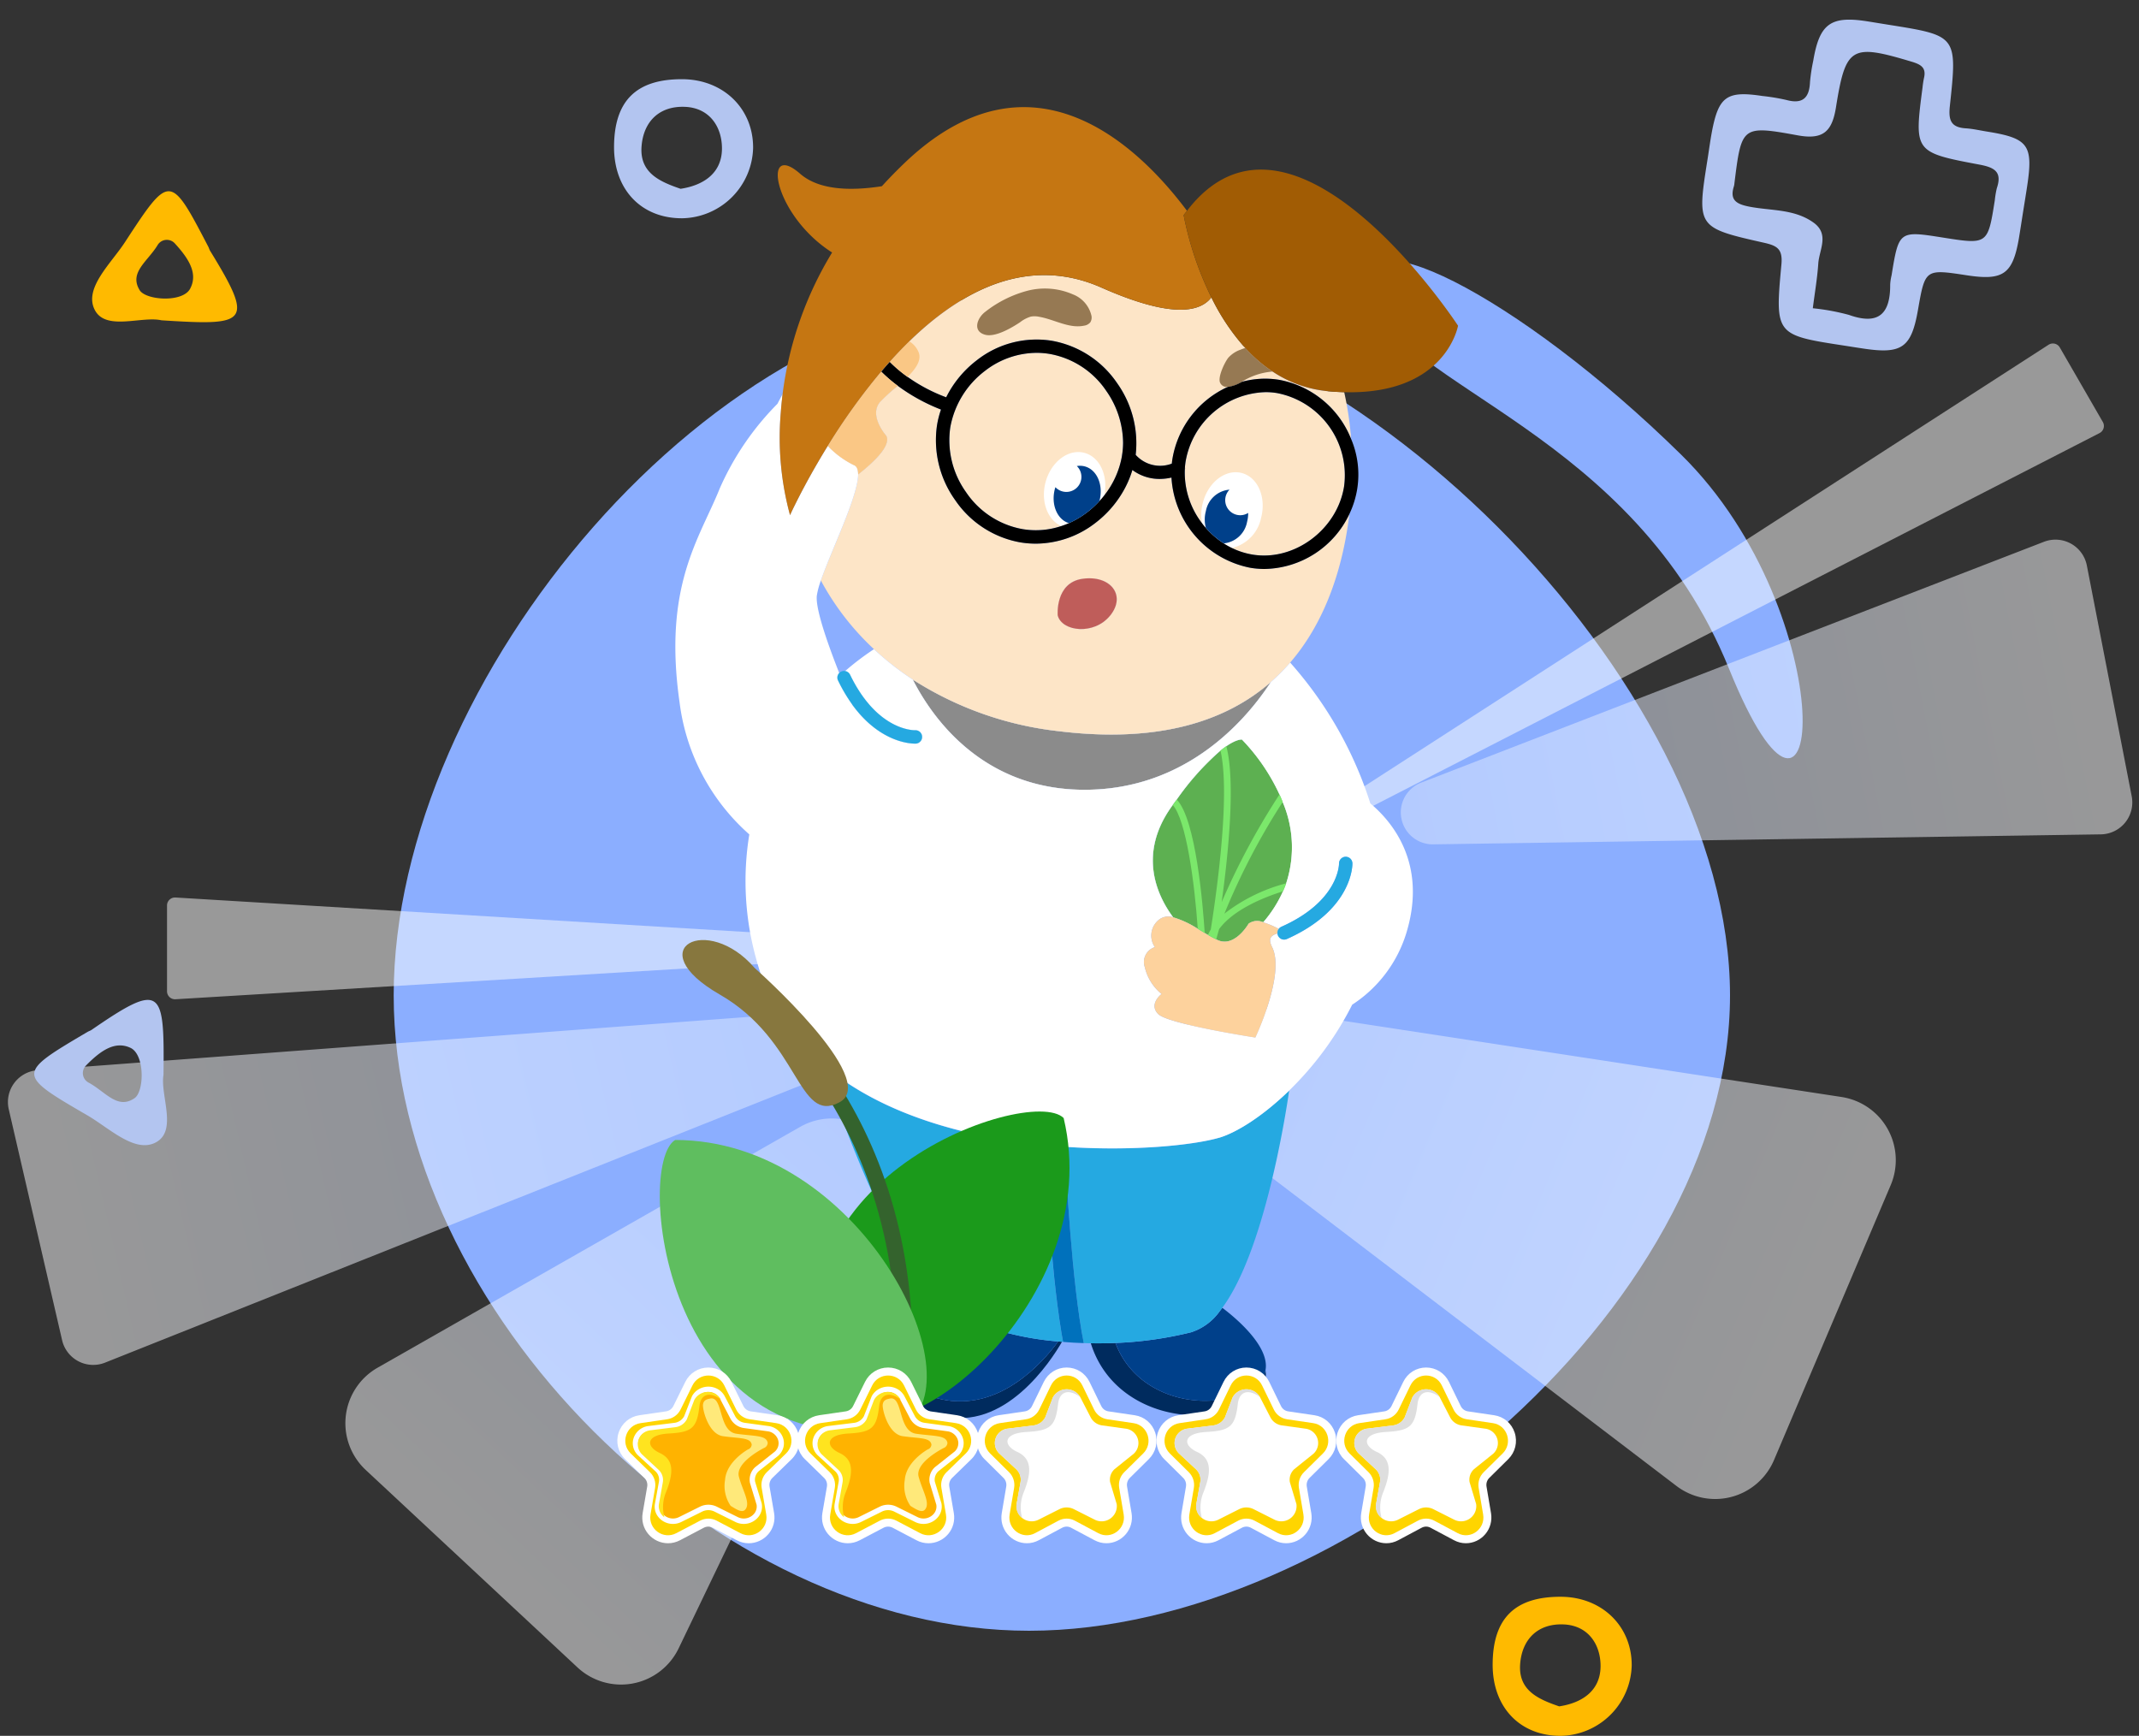 <svg id="reward" xmlns="http://www.w3.org/2000/svg" xmlns:xlink="http://www.w3.org/1999/xlink" width="267.801" height="217.327" viewBox="0 0 267.801 217.327">
  <rect x="0" y="0" width="267.801" height="217.327" fill="#333333" stroke="none"/>
  <defs>
    <linearGradient id="linear-gradient" x1="0.5" x2="0.5" y2="1" gradientUnits="objectBoundingBox">
      <stop offset="0" stop-color="#dee8ff"/>
      <stop offset="1" stop-color="#fff"/>
    </linearGradient>
  </defs>
  <g id="bg" transform="translate(-634.634 -345.479)">
    <g id="icons_bg" transform="translate(683.923 372.646)">
      <path id="Path_4322" data-name="Path 4322" d="M69.553-20c39.406,0,87.754,48.348,87.754,87.754s-48.348,79.553-87.754,79.553S-10,107.16-10,67.754,30.146-20,69.553-20Z" transform="translate(10 29.697)" fill="#8baeff"/>
      <path id="Path_4323" data-name="Path 4323" d="M404.132-7650.633c3.529,11.292,32.816,16.937,44.813,46.577s14.467-6.7-6-26.817S400.6-7661.924,404.132-7650.633Z" transform="translate(-281.756 7660.628)" fill="#8baeff"/>
      <path id="Path_4324" data-name="Path 4324" d="M472.534-7556.358c-4.747,2.388-6.1,7.241.743,10.266S477.281-7558.746,472.534-7556.358Z" transform="translate(-360.328 7556.607)" fill="#8baeff"/>
    </g>
    <path id="Polygon_23" data-name="Polygon 23" d="M21.363,24.492a8,8,0,0,1,15.275,0L54.763,82.618A8,8,0,0,1,47.125,93H10.875A8,8,0,0,1,3.237,82.618Z" transform="translate(735.893 454.081) rotate(43)" opacity="0.5" fill="url(#linear-gradient)"/>
    <path id="Polygon_26" data-name="Polygon 26" d="M21.248,30.392c2.048-8.03,13.455-8.03,15.5,0l18.7,73.328A8,8,0,0,1,47.7,113.7H10.3a8,8,0,0,1-7.752-9.977Z" transform="translate(748.05 493.335) rotate(-67)" opacity="0.5" fill="url(#linear-gradient)"/>
    <path id="Polygon_24" data-name="Polygon 24" d="M15.546,25.782a4,4,0,0,1,7.908,0l14.84,96.766a4,4,0,0,1-3.954,4.606H4.66a4,4,0,0,1-3.954-4.606Z" transform="matrix(0.225, 0.974, -0.974, 0.225, 758.53, 451.21)" opacity="0.5" fill="url(#linear-gradient)"/>
    <path id="Polygon_25" data-name="Polygon 25" d="M15.563,22.01a4,4,0,0,1,7.875,0L38.158,104.3a4,4,0,0,1-3.937,4.7H4.779a4,4,0,0,1-3.937-4.7Z" transform="translate(795.438 470.669) rotate(-101)" opacity="0.5" fill="url(#linear-gradient)"/>
    <path id="Polygon_27" data-name="Polygon 27" d="M5.435,20.181a1,1,0,0,1,2,0l5.383,108.769a1,1,0,0,1-1,1.049H1.051a1,1,0,0,1-1-1.049Z" transform="translate(785.848 464.219) rotate(-120)" fill="#fff" opacity="0.5"/>
    <path id="Polygon_28" data-name="Polygon 28" d="M5.435,16.527a1,1,0,0,1,2,0L12.8,105.463a1,1,0,0,1-1,1.06H1.062a1,1,0,0,1-1-1.06Z" transform="translate(762.068 457.785) rotate(90)" fill="#fff" opacity="0.5"/>
    <path id="ic_circle" d="M628.18,100.74c-5.78-.02-8.53,2.73-8.53,8.53.01,5.33,3.45,8.91,8.55,8.88a9.044,9.044,0,0,0,8.86-8.79C637.1,104.42,633.32,100.75,628.18,100.74Zm-.2,13.72c-2.63-.9-5.11-2-4.89-5.25.22-3.19,2.25-5.14,5.43-5.01,3.12.12,4.69,2.56,4.64,5.33C633.1,112.48,630.9,114.02,627.98,114.46Z" transform="translate(201.862 444.656)" fill="#ffba00"/>
    <path id="ic_triangle" data-name="ic+triangle" d="M461.16,259.39c.12-10.77-.17-11.72-9.03-5.61-.14.09-.31.14-.45.22-8.91,5.25-8.94,5.3-.06,10.46,2.77,1.6,6.03,4.87,8.67,3.34C462.9,266.29,460.73,261.91,461.16,259.39Zm-3.62,2.92c-2.144,1.482-3.642-.808-5.743-1.937a1.347,1.347,0,0,1-.355-2.134c1.85-1.887,3.628-3.121,5.558-2.239C458.85,256.83,458.76,261.47,457.54,262.31Z" transform="translate(193.944 220.656)" fill="#b3c5f0"/>
    <path id="ic_triangle-2" data-name="ic+triangle" d="M461.16,259.39c.12-10.77-.17-11.72-9.03-5.61-.14.09-.31.14-.45.22-8.91,5.25-8.94,5.3-.06,10.46,2.77,1.6,6.03,4.87,8.67,3.34C462.9,266.29,460.73,261.91,461.16,259.39Zm-3.62,2.92c-2.144,1.482-3.642-.808-5.743-1.937a1.347,1.347,0,0,1-.355-2.134c1.85-1.887,3.628-3.121,5.558-2.239C458.85,256.83,458.76,261.47,457.54,262.31Z" transform="translate(938.018 -61.372) rotate(93)" fill="#ffba00"/>
    <path id="ic_med" d="M491.458,583.768c-.9,0-1.807-.069-2.695.015-1.876.178-2.332-.672-2.417-2.463-.44-8.832-.494-8.825-9.164-8.832-.9,0-1.807-.008-2.7-.008-4.648.008-5.868,1.228-5.914,5.937a22.392,22.392,0,0,0,.015,2.695c.232,1.977-.479,2.9-2.556,2.679a25.619,25.619,0,0,0-3.081-.023c-4.478.031-5.381.911-5.52,5.4-.031,1.158,0,2.316,0,3.474,0,8.639,0,8.686,8.616,9.242,1.683.108,2.455.4,2.579,2.347.571,8.856.641,8.848,9.5,8.8.772,0,1.536,0,2.308-.008,4.849-.039,5.891-1.058,5.968-5.837.085-5.219.085-5.219,5.358-5.25,4.617-.023,5.659-1.042,5.721-5.59.008-1.158,0-2.316,0-3.474,0-1.027.008-2.054,0-3.088C497.442,584.524,496.7,583.783,491.458,583.768Zm2.308,6.8a11.422,11.422,0,0,0-.015,1.544c0,5.628,0,5.628-5.775,5.628-5.458,0-5.5.046-5.52,5.675a6.442,6.442,0,0,0,.008,1.158c.595,3.59-.594,5.3-4.493,4.571a27.737,27.737,0,0,0-4.609-.116c-.062-1.884-.031-3.775-.2-5.644-.154-1.753.865-3.9-1.49-5.011-2.671-1.289-5.536-.54-8.307-.672-1.637-.077-2.409-.54-2.146-2.231a2.146,2.146,0,0,0,0-.386c-.239-7.157-.232-7.311,6.871-7.142,3.3.085,4.2-1.189,4.2-4.254.008-7.69.679-8.137,8.446-7.088,1.2.162,1.976.432,1.861,1.807a11.45,11.45,0,0,0,.008,1.15c.224,8.145.224,8.207,8.57,8.446C493.087,588.06,494.122,588.454,493.767,590.569Z" transform="translate(489.336 -291.508) rotate(9)" fill="#b3c5f0"/>
    <path id="ic_circle-2" data-name="ic_circle" d="M628.18,100.74c-5.78-.02-8.53,2.73-8.53,8.53.01,5.33,3.45,8.91,8.55,8.88a9.044,9.044,0,0,0,8.86-8.79C637.1,104.42,633.32,100.75,628.18,100.74Zm-.2,13.72c-2.63-.9-5.11-2-4.89-5.25.22-3.19,2.25-5.14,5.43-5.01,3.12.12,4.69,2.56,4.64,5.33C633.1,112.48,630.9,114.02,627.98,114.46Z" transform="translate(91.862 254.656)" fill="#b3c5f0"/>
  </g>
  <g id="icons" transform="translate(-634.634 -345.479)">
    <g id="Group_13554" data-name="Group 13554" transform="translate(634.634 342.479)">
      <g id="Group_13529" data-name="Group 13529" transform="translate(-3987.19 -3975.703)">
        <g id="Group_13502" data-name="Group 13502" transform="translate(4101.163 4146.655)">
          <path id="Path_5761" data-name="Path 5761" d="M4160.93,4360.821c-1.379,2.385-7.177,11.356-15.191,9.227-3.207-.851-4.033-2.826-3.744-5.043.248,1.333,1.308,2.44,3.744,2.993,7.293,1.657,12.747-4.548,14.713-7.218C4160.611,4360.8,4160.771,4360.81,4160.93,4360.821Z" transform="translate(-4141.941 -4360.78)" fill="#002b5e"/>
        </g>
        <g id="Group_13503" data-name="Group 13503" transform="translate(4101.161 4142.4)">
          <path id="Path_5762" data-name="Path 5762" d="M4160.449,4354.884c-1.966,2.67-7.42,8.875-14.713,7.218-2.435-.553-3.5-1.66-3.743-2.993-.528-2.917,2.859-6.9,4.335-8.479a.423.423,0,0,0,.054.046,7.434,7.434,0,0,0,1.434.927A37.575,37.575,0,0,0,4160.449,4354.884Z" transform="translate(-4141.938 -4350.63)" fill="#00408a"/>
        </g>
        <g id="Group_13504" data-name="Group 13504" transform="translate(4123.76 4146.843)">
          <path id="Path_5763" data-name="Path 5763" d="M4216.033,4368.259c-5.6,4-17.3,2.276-20.183-6.992q1.552.026,3.085-.038h0c2.8,7.529,12.583,8.87,17.324,5.483a3.3,3.3,0,0,0,1.455-2.079A3.551,3.551,0,0,1,4216.033,4368.259Z" transform="translate(-4195.85 -4361.229)" fill="#002b5e"/>
        </g>
        <g id="Group_13505" data-name="Group 13505" transform="translate(4126.849 4142.442)">
          <path id="Path_5764" data-name="Path 5764" d="M4222,4358.535a3.3,3.3,0,0,1-1.455,2.079c-4.741,3.387-14.524,2.045-17.324-5.483a47.23,47.23,0,0,0,9.457-1.333,7.04,7.04,0,0,0,3.588-2.637c.109-.138.218-.285.332-.432C4218.021,4351.8,4222.569,4355.483,4222,4358.535Z" transform="translate(-4203.22 -4350.729)" fill="#00408a"/>
        </g>
        <g id="Group_13506" data-name="Group 13506" transform="translate(4090.221 4112.005)">
          <path id="Path_5765" data-name="Path 5765" d="M4216.173,4285.83c-.5,3.433-3.144,20.112-8.371,27.2-.113.146-.222.293-.331.432a7.045,7.045,0,0,1-3.588,2.637,47.137,47.137,0,0,1-9.457,1.333h0q-1.534.064-3.085.038c-.294,0-.591-.009-.885-.021-1.484-7.4-2.213-21.219-2.372-24.568,8.6.591,16.075-.21,19.248-1.115C4209.529,4291.141,4212.845,4289.07,4216.173,4285.83Z" transform="translate(-4157.799 -4282.598)" fill="#25a9e1"/>
          <path id="Path_5766" data-name="Path 5766" d="M4145.907,4312.824a.778.778,0,0,1-.138-.013c-.159-.012-.318-.025-.478-.042a37.587,37.587,0,0,1-12.635-3.282,7.5,7.5,0,0,1-1.433-.926.512.512,0,0,1-.055-.046c-6.493-5.265-13.057-23.583-15.329-30.395,7.4,6.33,18.07,9.117,27.75,10.073.117,2.545.737,15.116,2.083,23.3q.05.3.1.591l.012.063c.025.168.055.323.088.482v0C4145.882,4312.7,4145.895,4312.761,4145.907,4312.824Z" transform="translate(-4115.84 -4278.12)" fill="#25a9e1"/>
        </g>
        <g id="Group_13507" data-name="Group 13507" transform="translate(4092.02 4051.106)">
          <path id="Path_5767" data-name="Path 5767" d="M4185.945,4137.479s-.356-4.095,3.115-4.582,5.5,2.05,3.471,4.582S4186.453,4139.5,4185.945,4137.479Z" transform="translate(-4158.351 -4132.837)" fill="#fff"/>
          <path id="Path_5768" data-name="Path 5768" d="M4130.748,4168.762a.838.838,0,0,1-.792.872c-.017,0-.05,0-.1,0-.687,0-4.493-.222-7.876-4.909,0,0,0-.008,0-.013a19.683,19.683,0,0,1-1.757-2.976.765.765,0,0,1-.084-.31c.117-.114.239-.222.356-.327.209-.193.419-.374.625-.554a.837.837,0,0,1,.612.461c3.4,7.021,7.964,6.95,8.157,6.95A.831.831,0,0,1,4130.748,4168.762Z" transform="translate(-4120.129 -4148.934)" fill="#fff"/>
          <path id="Path_5769" data-name="Path 5769" d="M4187.505,4163.391c-2.9,4.46-10.375,13.494-23.319,13.494-12.89,0-19.178-9.2-21.517-13.8a42.568,42.568,0,0,0,18.3,6.464C4173.5,4171.079,4181.922,4168.279,4187.505,4163.391Z" transform="translate(-4133.221 -4150.408)" fill="#fff"/>
          <path id="Path_5770" data-name="Path 5770" d="M4231.082,4198.991c-.118.331-.252.666-.4,1a15.786,15.786,0,0,1-2.477,3.885,1.834,1.834,0,0,0-1.828.172s-1.676,2.934-3.772,2.1a3.034,3.034,0,0,1-.281-.126,10.912,10.912,0,0,1-1.043-.562c-.134-.075-.268-.155-.406-.239-.286-.168-.575-.348-.872-.529a11.789,11.789,0,0,0-3.073-1.437c-2.016-2.72-4.456-7.905-.192-13.875.046-.063.087-.125.133-.185.168-.235.336-.465.5-.683a33.538,33.538,0,0,1,5.483-6.137c.264-.213.507-.394.729-.549,1.354-.931,1.958-.83,1.958-.83a24.81,24.81,0,0,1,4.7,6.875c.143.306.277.62.4.943A14.455,14.455,0,0,1,4231.082,4198.991Z" transform="translate(-4174.874 -4160.807)" fill="#fff"/>
        </g>
        <g id="Group_13508" data-name="Group 13508" transform="translate(4131.528 4071.292)">
          <path id="Path_5771" data-name="Path 5771" d="M4231.082,4198.991c-.118.331-.252.666-.4,1a15.786,15.786,0,0,1-2.477,3.885,1.834,1.834,0,0,0-1.828.172s-1.676,2.934-3.772,2.1a3.034,3.034,0,0,1-.281-.126,10.912,10.912,0,0,1-1.043-.562c-.134-.075-.268-.155-.406-.239-.286-.168-.575-.348-.872-.529a11.789,11.789,0,0,0-3.073-1.437c-2.016-2.72-4.456-7.905-.192-13.875.046-.063.087-.125.133-.185.168-.235.336-.465.5-.683a33.538,33.538,0,0,1,5.483-6.137c.264-.213.507-.394.729-.549,1.354-.931,1.958-.83,1.958-.83a24.81,24.81,0,0,1,4.7,6.875c.143.306.277.62.4.943A14.455,14.455,0,0,1,4231.082,4198.991Z" transform="translate(-4214.382 -4180.992)" fill="#5db051"/>
        </g>
        <g id="Group_13509" data-name="Group 13509" transform="translate(4101.468 4063.787)">
          <path id="Path_5772" data-name="Path 5772" d="M4187.505,4163.391c-2.9,4.46-10.375,13.494-23.319,13.494-12.89,0-19.178-9.2-21.517-13.8a42.568,42.568,0,0,0,18.3,6.464C4173.5,4171.079,4181.922,4168.279,4187.505,4163.391Z" transform="translate(-4142.67 -4163.089)" fill="#8b8b8b"/>
        </g>
        <g id="Group_13510" data-name="Group 13510" transform="translate(4089.961 4013.143)">
          <path id="Path_5773" data-name="Path 5773" d="M4170.761,4098.279a10.807,10.807,0,0,1-1.748-.143,12.236,12.236,0,0,1-9.9-11.3,6.822,6.822,0,0,1-1.48.171,5.677,5.677,0,0,1-3.412-1.119,12.61,12.61,0,0,1-1.329,2.963,13.307,13.307,0,0,1-3.287,3.651,12.277,12.277,0,0,1-7.478,2.607,11.915,11.915,0,0,1-1.882-.151,12.509,12.509,0,0,1-8.22-5.315,12.892,12.892,0,0,1-2.268-9.339,11.619,11.619,0,0,1,.5-1.983,23.336,23.336,0,0,1-5.408-2.972,22.7,22.7,0,0,0-2.222,2.025c-1.463,1.723.788,4.242.788,4.242.612,1.233-1.58,3.3-3.534,4.829-.021,2.746-3.345,9.469-4.661,13.276a33.227,33.227,0,0,0,6.652,8.6,35.694,35.694,0,0,0,4.854,3.807,42.582,42.582,0,0,0,18.3,6.464c12.529,1.525,20.954-1.274,26.538-6.162a23.97,23.97,0,0,0,2.415-2.436c4.536-5.261,6.636-12.118,7.411-18.595A11.963,11.963,0,0,1,4170.761,4098.279Zm-19.3,5.81c-2.029,2.532-6.079,2.024-6.585,0,0,0-.356-4.095,3.115-4.582S4153.483,4101.558,4151.458,4104.089Z" transform="translate(-4115.22 -4061.484)" fill="#fde5c7"/>
          <path id="Path_5774" data-name="Path 5774" d="M4192.531,4137.479c-2.029,2.532-6.078,2.025-6.586,0,0,0-.356-4.095,3.115-4.582S4194.555,4134.947,4192.531,4137.479Z" transform="translate(-4156.292 -4094.874)" fill="#fde5c7"/>
          <path id="Path_5775" data-name="Path 5775" d="M4175.305,4076.773a10.121,10.121,0,0,1-.13,1.593c0,.012,0,.021,0,.033a11.037,11.037,0,0,1-2.213,4.947c-.189.247-.39.482-.608.717l0,0a11.605,11.605,0,0,1-1.51,1.387,11.312,11.312,0,0,1-2.305,1.375,10.208,10.208,0,0,1-.96.364h0a9.983,9.983,0,0,1-4.8.395,10.827,10.827,0,0,1-7.118-4.62,11.184,11.184,0,0,1-1.987-8.107,11.377,11.377,0,0,1,4.338-7.088,10.626,10.626,0,0,1,6.464-2.264,9.854,9.854,0,0,1,1.606.13,10.829,10.829,0,0,1,7.118,4.62A11.493,11.493,0,0,1,4175.305,4076.773Z" transform="translate(-4137.474 -4055.769)" fill="#fde5c7"/>
          <path id="Path_5776" data-name="Path 5776" d="M4124.611,4079.148c.612,1.232-1.58,3.3-3.533,4.829,0-.629-.159-1.048-.562-1.182a11.42,11.42,0,0,1-3.236-2.39,77.816,77.816,0,0,1,6.69-9.306,18.644,18.644,0,0,0,2.075,1.782,22.712,22.712,0,0,0-2.222,2.024C4122.36,4076.629,4124.611,4079.148,4124.611,4079.148Z" transform="translate(-4116.417 -4059.016)" fill="#fde5c7"/>
          <path id="Path_5777" data-name="Path 5777" d="M4193.553,4062.782a12.071,12.071,0,0,0-9.008-7.4,10.983,10.983,0,0,0-4.682.256h0a4.647,4.647,0,0,1-1.744.629,12.1,12.1,0,0,0-6.933,9c-.034.2-.059.407-.08.608a4.1,4.1,0,0,1-4.522-1.1,12.964,12.964,0,0,0-2.323-8.975,12.506,12.506,0,0,0-8.22-5.315,12.106,12.106,0,0,0-9.36,2.457,13.313,13.313,0,0,0-3.823,4.628,20.857,20.857,0,0,1-4.829-2.549,16.962,16.962,0,0,1-2.234-1.891v0c.788-.88,1.605-1.74,2.448-2.565,6.589-6.417,14.914-10.769,24.048-6.728,8.4,3.714,12.232,3.232,13.77,1.232a27.482,27.482,0,0,0,4.238,6.334,18.334,18.334,0,0,0,3.425,2.951h0a14.977,14.977,0,0,0,6.979,2.465c.691.063,1.354.1,1.987.117A40.622,40.622,0,0,1,4193.553,4062.782Z" transform="translate(-4127.167 -4042.272)" fill="#fde5c7"/>
          <path id="Path_5778" data-name="Path 5778" d="M4243.835,4089.07c-.88,5.378-6.22,9.348-11.439,8.5a9.519,9.519,0,0,1-2.607-.83,9.892,9.892,0,0,1-1.014-.57,10.5,10.5,0,0,1-2.239-1.937l0,0c-.167-.188-.323-.381-.474-.583l0,0a10.376,10.376,0,0,1-2.163-6.615c0-.146.008-.293.021-.44.021-.251.05-.5.092-.75a10.453,10.453,0,0,1,10.015-8.615,8.61,8.61,0,0,1,1.425.118A10.47,10.47,0,0,1,4243.835,4089.07Z" transform="translate(-4178.335 -4062.57)" fill="#fde5c7"/>
        </g>
        <g id="Group_13511" data-name="Group 13511" transform="translate(4117.878 4035.304)">
          <path id="Path_5779" data-name="Path 5779" d="M4189.386,4100.556c-.188.247-.39.482-.608.716l0,0a11.5,11.5,0,0,1-1.509,1.388,11.334,11.334,0,0,1-2.305,1.375c-.315.138-.638.259-.96.364h0c-1.719-.759-2.595-3.081-1.979-5.449.671-2.578,2.846-4.243,4.862-3.718C4188.82,4095.739,4189.905,4098.086,4189.386,4100.556Z" transform="translate(-4181.82 -4095.14)" fill="#fff"/>
        </g>
        <g id="Group_13512" data-name="Group 13512" transform="translate(4137.58 4037.819)">
          <path id="Path_5780" data-name="Path 5780" d="M4236.318,4106.849a4.852,4.852,0,0,1-3.664,3.781,9.906,9.906,0,0,1-1.015-.57,10.484,10.484,0,0,1-2.238-1.937l0,0c-.168-.189-.323-.382-.474-.583l0,0a5.8,5.8,0,0,1,.1-2.578c.67-2.578,2.846-4.242,4.862-3.718S4236.989,4104.275,4236.318,4106.849Z" transform="translate(-4228.818 -4101.14)" fill="#fff"/>
        </g>
        <g id="Group_13513" data-name="Group 13513" transform="translate(4097.515 4021.205)">
          <path id="Path_5781" data-name="Path 5781" d="M4236.76,4074.789a4.639,4.639,0,0,0,1.744-.629A11.7,11.7,0,0,0,4236.76,4074.789Z" transform="translate(-4193.367 -4068.855)"/>
          <path id="Path_5782" data-name="Path 5782" d="M4192.071,4073.957v0a12.071,12.071,0,0,0-9.008-7.4,10.977,10.977,0,0,0-4.682.256h0a4.644,4.644,0,0,1-1.744.629,12.1,12.1,0,0,0-6.933,9c-.033.2-.059.407-.08.608a4.1,4.1,0,0,1-4.522-1.1,12.966,12.966,0,0,0-2.323-8.975,12.508,12.508,0,0,0-8.22-5.315,12.105,12.105,0,0,0-9.36,2.457,13.3,13.3,0,0,0-3.823,4.628,20.837,20.837,0,0,1-4.829-2.549,16.9,16.9,0,0,1-2.234-1.891c-.365.4-.721.813-1.069,1.224a18.723,18.723,0,0,0,2.075,1.781,23.326,23.326,0,0,0,5.407,2.972,11.673,11.673,0,0,0-.5,1.983,12.887,12.887,0,0,0,2.267,9.339,12.509,12.509,0,0,0,8.221,5.315,11.909,11.909,0,0,0,1.882.151,12.282,12.282,0,0,0,7.479-2.607,13.3,13.3,0,0,0,3.286-3.651,12.562,12.562,0,0,0,1.329-2.963,5.678,5.678,0,0,0,3.412,1.119,6.787,6.787,0,0,0,1.48-.172,12.237,12.237,0,0,0,9.9,11.3,10.7,10.7,0,0,0,1.749.143,11.963,11.963,0,0,0,10.626-6.878l0,0a11.7,11.7,0,0,0,.981-3.144A11.433,11.433,0,0,0,4192.071,4073.957Zm-28.684,2.083c0,.013,0,.021,0,.034a11.028,11.028,0,0,1-2.213,4.946c-.189.248-.39.482-.608.717l0,0a11.565,11.565,0,0,1-1.509,1.387,11.3,11.3,0,0,1-2.306,1.375,10.212,10.212,0,0,1-.96.365h0a9.979,9.979,0,0,1-4.8.394,10.828,10.828,0,0,1-7.117-4.619,11.184,11.184,0,0,1-1.987-8.107,11.376,11.376,0,0,1,4.339-7.088,10.624,10.624,0,0,1,6.464-2.264,9.842,9.842,0,0,1,1.6.13,10.827,10.827,0,0,1,7.118,4.619,11.494,11.494,0,0,1,2.117,6.514A10.062,10.062,0,0,1,4163.387,4076.04Zm27.8,3.9c-.88,5.378-6.221,9.348-11.439,8.5a9.516,9.516,0,0,1-2.607-.83,9.9,9.9,0,0,1-1.015-.57,10.524,10.524,0,0,1-2.238-1.937l0,0c-.168-.188-.323-.381-.474-.583l0,0a10.379,10.379,0,0,1-2.163-6.615c0-.147.009-.293.021-.44.021-.251.05-.5.092-.75a10.451,10.451,0,0,1,10.014-8.614,8.6,8.6,0,0,1,1.425.117A10.471,10.471,0,0,1,4191.187,4079.943Z" transform="translate(-4133.24 -4061.506)"/>
        </g>
        <g id="Group_13514" data-name="Group 13514" transform="translate(4071.732 4028.04)">
          <path id="Path_5783" data-name="Path 5783" d="M4158.757,4129.063a48.728,48.728,0,0,0-9.863-17.434c-.058-.071-.117-.138-.176-.205a24.118,24.118,0,0,1-2.415,2.435c-2.9,4.46-10.375,13.494-23.319,13.494-12.89,0-19.178-9.2-21.517-13.8a35.752,35.752,0,0,1-4.854-3.806,34.219,34.219,0,0,0-3.613,2.742.833.833,0,0,1,.612.461c3.4,7.021,7.964,6.95,8.157,6.95a.837.837,0,0,1,.075,1.673c-.017,0-.05,0-.1,0-.687,0-4.494-.222-7.876-4.909,0,0,0-.008,0-.013a19.773,19.773,0,0,1-1.757-2.976.769.769,0,0,1-.084-.31.848.848,0,0,1,.231-.637c-1.581-4.008-2.993-8.149-2.8-9.7a10.047,10.047,0,0,1,.512-1.89c1.316-3.807,4.64-10.53,4.661-13.276,0-.628-.159-1.048-.562-1.182a11.406,11.406,0,0,1-3.236-2.389c-.465.754-.9,1.48-1.3,2.171-1.3,2.23-2.255,4.087-2.825,5.24-.4.8-.6,1.266-.6,1.266a36.892,36.892,0,0,1-1.156-12.877q.056-.8.15-1.635c.021-.218.046-.436.075-.658-.289.541-.516.968-.649,1.228a35.1,35.1,0,0,0-7.222,10.588c-2.516,6.288-7.126,12.156-5.03,26.828a26.413,26.413,0,0,0,8.727,16.5,36.208,36.208,0,0,0,.914,15.773,25.638,25.638,0,0,0,8.317,13.045c7.4,6.33,18.07,9.117,27.75,10.073.855.088,1.7.155,2.531.214,8.6.591,16.076-.209,19.249-1.115,2.2-.629,5.517-2.7,8.845-5.94a40.483,40.483,0,0,0,7.877-10.735,16.439,16.439,0,0,0,6.753-8.895C4165.95,4136.6,4161.465,4131.322,4158.757,4129.063Zm-9.825,16.683c-.2.1-.411.193-.625.29a.829.829,0,0,1-.339.076.841.841,0,0,1-.768-.5.772.772,0,0,1-.067-.268c-.846.251-1.211.637-.675,1.71,1.677,3.354-2.1,11.318-2.1,11.318s-10.9-1.677-12.156-2.935.419-2.515.419-2.515a6.1,6.1,0,0,1-2.1-3.353,1.953,1.953,0,0,1,1.257-2.516,2.535,2.535,0,0,1,.419-3.353,1.879,1.879,0,0,1,1.869-.377c-2.017-2.721-4.456-7.906-.193-13.875.046-.062.088-.125.134-.184.167-.235.335-.466.5-.684a33.524,33.524,0,0,1,5.482-6.136c.265-.214.507-.395.73-.549,1.354-.931,1.957-.83,1.957-.83a24.819,24.819,0,0,1,4.7,6.875c.142.306.276.62.4.943a14.451,14.451,0,0,1,.441,10.178c-.118.332-.252.667-.4,1a15.773,15.773,0,0,1-2.478,3.886,10.21,10.21,0,0,1,1.941.826.842.842,0,0,1,.331-.268c7.135-3.169,7.219-7.734,7.219-7.927a.843.843,0,0,1,.834-.838h0a.874.874,0,0,1,.277.047.839.839,0,0,1,.562.775C4156.522,4136.792,4156.514,4142.1,4148.932,4145.746Z" transform="translate(-4071.732 -4077.81)" fill="#fff"/>
          <path id="Path_5784" data-name="Path 5784" d="M4227.835,4237.712c1.676,3.354-2.1,11.317-2.1,11.317s-10.9-1.676-12.156-2.934.419-2.516.419-2.516a6.094,6.094,0,0,1-2.1-3.353,1.953,1.953,0,0,1,1.258-2.515,2.536,2.536,0,0,1,.419-3.354,1.881,1.881,0,0,1,1.87-.377,11.766,11.766,0,0,1,3.073,1.438c.3.181.586.361.872.529.138.084.272.164.406.239a10.912,10.912,0,0,0,1.043.562c.1.05.189.088.281.126,2.1.838,3.772-2.1,3.772-2.1a1.833,1.833,0,0,1,1.828-.172,10.148,10.148,0,0,1,1.94.826.814.814,0,0,0-.159.57C4227.663,4236.253,4227.3,4236.639,4227.835,4237.712Z" transform="translate(-4153.109 -4168.468)" fill="#fdd29d"/>
        </g>
        <g id="Group_13515" data-name="Group 13515" transform="translate(4135.518 4037.157)">
          <path id="Path_5785" data-name="Path 5785" d="M4223.9,4100c0-.147.008-.293.021-.44A.826.826,0,0,1,4223.9,4100Z" transform="translate(-4223.9 -4099.56)"/>
        </g>
        <g id="Group_13516" data-name="Group 13516" transform="translate(4119.604 4051.106)">
          <path id="Path_5786" data-name="Path 5786" d="M4192.531,4137.479c-2.029,2.532-6.078,2.025-6.586,0,0,0-.356-4.095,3.115-4.582S4194.555,4134.947,4192.531,4137.479Z" transform="translate(-4185.935 -4132.837)" fill="#bf5d5a"/>
        </g>
        <g id="Group_13517" data-name="Group 13517" transform="translate(4109.532 4014.834)">
          <path id="Path_5787" data-name="Path 5787" d="M4162.913,4049.219a14.6,14.6,0,0,1,5.223-2.624,8.745,8.745,0,0,1,5.756.438,3.762,3.762,0,0,1,2.324,2.69,1.14,1.14,0,0,1-.146.807,1.225,1.225,0,0,1-.768.418c-1.9.4-3.749-.793-5.668-1.117a2.7,2.7,0,0,0-1-.018,4.115,4.115,0,0,0-1.368.715c-1.023.676-3.1,1.92-4.393,1.55C4161.275,4051.622,4161.922,4049.963,4162.913,4049.219Z" transform="translate(-4161.906 -4046.307)" fill="#967953"/>
        </g>
        <g id="Group_13518" data-name="Group 13518" transform="translate(4090.825 4021.433)">
          <path id="Path_5788" data-name="Path 5788" d="M4124.611,4079.148c.612,1.232-1.58,3.3-3.533,4.829,0-.629-.159-1.048-.562-1.182a11.42,11.42,0,0,1-3.236-2.39,77.816,77.816,0,0,1,6.69-9.306,18.644,18.644,0,0,0,2.075,1.782,22.712,22.712,0,0,0-2.222,2.024C4122.36,4076.629,4124.611,4079.148,4124.611,4079.148Z" transform="translate(-4117.28 -4067.306)" fill="#fac785"/>
          <path id="Path_5789" data-name="Path 5789" d="M4138.024,4066.51a16.957,16.957,0,0,1-2.234-1.89v0c.788-.88,1.605-1.74,2.448-2.565a2.837,2.837,0,0,1,1.114,1.245C4139.864,4064.318,4139.106,4065.433,4138.024,4066.51Z" transform="translate(-4128.031 -4062.05)" fill="#fac785"/>
        </g>
        <g id="Group_13519" data-name="Group 13519" transform="translate(4139.873 4022.272)">
          <path id="Path_5790" data-name="Path 5790" d="M4240.929,4067a8.455,8.455,0,0,0-3.856,1.287h0a4.642,4.642,0,0,1-1.744.629.907.907,0,0,1-.968-.52c-.323-.7.591-2.582,1.022-3.119a3.689,3.689,0,0,1,1.534-1.015q.289-.119.591-.213A18.331,18.331,0,0,0,4240.929,4067Z" transform="translate(-4234.289 -4064.05)" fill="#967953"/>
        </g>
        <g id="Group_13520" data-name="Group 13520" transform="translate(4092.018 4062.966)">
          <path id="Path_5791" data-name="Path 5791" d="M4121.967,4165.053a19.691,19.691,0,0,1-1.756-2.976.755.755,0,0,1-.084-.311.845.845,0,0,1,.23-.637c.042.1.083.206.126.31C4120.978,4162.693,4121.489,4163.926,4121.967,4165.053Z" transform="translate(-4120.125 -4161.13)" fill="#fff"/>
        </g>
        <g id="Group_13521" data-name="Group 13521" transform="translate(4084.561 3992.12)">
          <path id="Path_5792" data-name="Path 5792" d="M4156.625,4015.938c-1.539,2-5.375,2.481-13.77-1.232-9.134-4.041-17.459.311-24.048,6.728-.842.826-1.66,1.685-2.448,2.565v0c-.365.4-.721.813-1.069,1.224a77.777,77.777,0,0,0-6.69,9.306c-.466.754-.9,1.48-1.3,2.171-1.3,2.23-2.255,4.087-2.825,5.24-.4.8-.6,1.266-.6,1.266a36.9,36.9,0,0,1-1.157-12.877q.056-.8.15-1.635c.021-.218.046-.436.075-.658a44.832,44.832,0,0,1,6.2-17.719c-7.382-4.708-8.82-14.076-4.011-9.868,2.314,2.025,6.179,2.2,10.244,1.568q1.283-1.415,2.75-2.825c15.887-15.275,29.325-2.272,35.446,5.9-.055.067-.1.138-.156.206-.092.113-.176.23-.26.348A41.284,41.284,0,0,0,4156.625,4015.938Z" transform="translate(-4102.335 -3992.12)" fill="#c57612"/>
        </g>
        <g id="Group_13522" data-name="Group 13522" transform="translate(4135.379 3999.939)">
          <path id="Path_5793" data-name="Path 5793" d="M4257.926,4030.313s-1.484,8.673-14.252,8.325c-.633-.017-1.295-.055-1.987-.118a14.98,14.98,0,0,1-6.979-2.465h0a18.331,18.331,0,0,1-3.424-2.951,27.464,27.464,0,0,1-4.238-6.334,41.291,41.291,0,0,1-3.471-10.287c.084-.117.168-.234.26-.348.051-.067.1-.139.156-.206C4237.231,3998.653,4257.926,4030.313,4257.926,4030.313Z" transform="translate(-4223.57 -4010.773)" fill="#a15c04"/>
        </g>
        <g id="Group_13523" data-name="Group 13523" transform="translate(4117.971 4122.078)">
          <path id="Path_5794" data-name="Path 5794" d="M4186.944,4326.932q-1.295-.037-2.586-.15c-.012-.063-.025-.126-.033-.189v0c-.034-.16-.063-.315-.088-.482l-.013-.063q-.05-.289-.1-.591c-1.345-8.187-1.965-20.758-2.083-23.3.855.088,1.7.155,2.532.214C4184.731,4305.713,4185.461,4319.529,4186.944,4326.932Z" transform="translate(-4182.04 -4302.15)" fill="#0071bc"/>
        </g>
        <g id="Group_13524" data-name="Group 13524" transform="translate(4147.129 4085.97)">
          <path id="Path_5795" data-name="Path 5795" d="M4253.4,4226.016c-.2.1-.411.193-.624.289a.831.831,0,0,1-.34.075.842.842,0,0,1-.768-.5.77.77,0,0,1-.066-.268.812.812,0,0,1,.159-.57.845.845,0,0,1,.331-.269c7.134-3.169,7.219-7.733,7.219-7.926a.842.842,0,0,1,.834-.838h0a.855.855,0,0,1,.276.046.839.839,0,0,1,.562.775C4260.994,4217.062,4260.986,4222.373,4253.4,4226.016Z" transform="translate(-4251.6 -4216.01)" fill="#25a9e1"/>
        </g>
        <g id="Group_13525" data-name="Group 13525" transform="translate(4092.018 4062.71)">
          <path id="Path_5796" data-name="Path 5796" d="M4130.745,4168.744a.838.838,0,0,1-.792.872c-.017,0-.05,0-.1,0-.687,0-4.493-.222-7.876-4.909,0,0,0-.009,0-.013a19.715,19.715,0,0,1-1.756-2.976.76.76,0,0,1-.084-.311.846.846,0,0,1,.23-.637.756.756,0,0,1,.238-.171.842.842,0,0,1,1.124.39c3.4,7.021,7.964,6.95,8.157,6.95A.831.831,0,0,1,4130.745,4168.744Z" transform="translate(-4120.125 -4160.52)" fill="#25a9e1"/>
        </g>
        <g id="Group_13528" data-name="Group 13528" transform="translate(4134.017 4072.125)">
          <g id="Group_13526" data-name="Group 13526" transform="translate(0 6.686)">
            <path id="Path_5797" data-name="Path 5797" d="M4224.323,4215.638c-.285-.167-.574-.348-.872-.528-.4-5.86-1.471-13.665-3.131-15.5.167-.234.335-.464.5-.683C4223.225,4201.4,4224.1,4212.2,4224.323,4215.638Z" transform="translate(-4220.32 -4198.93)" fill="#7be86b"/>
          </g>
          <g id="Group_13527" data-name="Group 13527" transform="translate(4.41)">
            <path id="Path_5798" data-name="Path 5798" d="M4240.64,4200.146c-.118.331-.252.666-.4,1-2.373.747-6.175,2.26-8,4.725-.134.44-.256.881-.361,1.3a10.865,10.865,0,0,1-1.044-.562,7.2,7.2,0,0,1,.356-.684c.721-4.531,2.473-16.872,1.215-22.4.265-.214.508-.394.73-.55,1.182,4.5.226,13.678-.583,19.529a89.935,89.935,0,0,1,7.244-13.484c.143.306.277.62.4.942a84.407,84.407,0,0,0-7.3,13.984A21.408,21.408,0,0,1,4240.64,4200.146Z" transform="translate(-4230.839 -4182.979)" fill="#7be86b"/>
          </g>
        </g>
        <path id="Path_5799" data-name="Path 5799" d="M4188.618,4099.3a2.317,2.317,0,0,0-.972-.038,1.885,1.885,0,1,1-2.683,2.647c-.024.079-.05.157-.071.237-.5,1.928.285,3.81,1.765,4.268a11.306,11.306,0,0,0,2.306-1.375,11.535,11.535,0,0,0,1.509-1.388l0,0,.012-.046C4191,4101.626,4190.165,4099.7,4188.618,4099.3Z" transform="translate(-65.638 -62.21)" fill="#00408a"/>
        <path id="Path_5800" data-name="Path 5800" d="M4234.329,4109.569a1.883,1.883,0,0,1-1.354-3.2,3.279,3.279,0,0,0-2.96,2.689,4.029,4.029,0,0,0,0,2.1l0,0a10.523,10.523,0,0,0,2.238,1.936,3.3,3.3,0,0,0,2.922-2.691,4.234,4.234,0,0,0,.136-1.121A1.871,1.871,0,0,1,4234.329,4109.569Z" transform="translate(-91.852 -66.36)" fill="#00408a"/>
      </g>
      <g id="Group_13530" data-name="Group 13530" transform="translate(82.606 120.693)">
        <path id="Path_5801" data-name="Path 5801" d="M4268.864,4358.547c7.922,7.631,33.535-13.786,28.175-36.245C4292.733,4317.987,4255.876,4330.908,4268.864,4358.547Z" transform="translate(-4246.476 -4300.016)" fill="#1b9a1b"/>
        <path id="Path_5802" data-name="Path 5802" d="M4301,4293s21.906,13.025,22.5,45.587" transform="translate(-4292.862 -4288.395)" fill="none" stroke="#34632d" stroke-miterlimit="10" stroke-width="2"/>
        <path id="Path_5803" data-name="Path 5803" d="M4321.988,4288.712s15.87,14.02,10.623,16.825-4.909-7.7-14.995-13.5S4316.1,4281.858,4321.988,4288.712Z" transform="translate(-4310.119 -4285.221)" fill="#87773e"/>
        <path id="Path_5804" data-name="Path 5804" d="M4326.925,4363.319c9.262-5.935-5.625-35.819-28.714-35.819C4293.015,4330.687,4297.027,4369.535,4326.925,4363.319Z" transform="translate(-4296.29 -4302.469)" fill="#5fbe5f"/>
      </g>
    </g>
  </g>
  <g id="stars" transform="translate(-2807.517 -2143.083)">
    <g id="star" transform="translate(2885.805 2315.298)">
      <g id="Group_13491" data-name="Group 13491">
        <g id="Path_5752" data-name="Path 5752" transform="translate(-2702.16 -3953.653)" fill="#ffd500">
          <path d="M 2717.613 3974.153 C 2717.173 3974.153 2716.746 3974.047 2716.345 3973.836 L 2713.362 3972.267 C 2713.116 3972.138 2712.839 3972.069 2712.56 3972.069 C 2712.282 3972.069 2712.005 3972.138 2711.758 3972.267 L 2708.775 3973.836 C 2708.374 3974.046 2707.948 3974.153 2707.508 3974.153 C 2706.705 3974.153 2705.943 3973.796 2705.417 3973.173 C 2704.897 3972.555 2704.686 3971.771 2704.824 3970.965 L 2705.394 3967.643 C 2705.49 3967.084 2705.304 3966.514 2704.898 3966.118 L 2702.485 3963.765 C 2701.737 3963.037 2701.473 3961.967 2701.796 3960.974 C 2702.118 3959.981 2702.961 3959.271 2703.994 3959.121 L 2707.329 3958.636 C 2707.891 3958.554 2708.376 3958.202 2708.627 3957.693 L 2710.118 3954.671 C 2710.581 3953.735 2711.516 3953.153 2712.56 3953.153 C 2713.604 3953.153 2714.54 3953.735 2715.002 3954.671 L 2716.494 3957.693 C 2716.745 3958.202 2717.23 3958.554 2717.791 3958.636 L 2721.126 3959.121 C 2722.16 3959.271 2723.002 3959.981 2723.325 3960.974 C 2723.647 3961.967 2723.383 3963.037 2722.635 3963.765 L 2720.222 3966.118 C 2719.816 3966.514 2719.631 3967.084 2719.726 3967.643 L 2720.296 3970.965 C 2720.434 3971.771 2720.224 3972.555 2719.703 3973.173 C 2719.177 3973.796 2718.416 3974.153 2717.613 3974.153 Z" stroke="none"/>
          <path d="M 2712.56 3953.653 C 2711.768 3953.653 2710.975 3954.066 2710.567 3954.892 L 2709.075 3957.915 C 2708.751 3958.571 2708.125 3959.025 2707.401 3959.131 L 2704.066 3959.616 C 2702.242 3959.88 2701.514 3962.122 2702.834 3963.407 L 2705.247 3965.76 C 2705.771 3966.271 2706.01 3967.006 2705.887 3967.728 L 2705.317 3971.049 C 2705.005 3972.866 2706.911 3974.251 2708.542 3973.393 L 2711.526 3971.824 C 2712.174 3971.485 2712.948 3971.485 2713.595 3971.824 L 2716.578 3973.393 C 2718.208 3974.251 2720.115 3972.866 2719.803 3971.049 L 2719.234 3967.728 C 2719.11 3967.006 2719.349 3966.271 2719.873 3965.76 L 2722.287 3963.407 C 2723.606 3962.122 2722.878 3959.88 2721.054 3959.616 L 2717.719 3959.131 C 2716.995 3959.025 2716.369 3958.571 2716.045 3957.915 L 2714.554 3954.892 C 2714.146 3954.066 2713.353 3953.653 2712.56 3953.653 M 2712.56 3952.653 C 2713.796 3952.653 2714.904 3953.342 2715.45 3954.449 L 2716.942 3957.472 C 2717.12 3957.833 2717.465 3958.083 2717.863 3958.141 L 2721.198 3958.626 C 2722.421 3958.804 2723.418 3959.644 2723.8 3960.82 C 2724.182 3961.995 2723.87 3963.261 2722.985 3964.124 L 2720.571 3966.476 C 2720.283 3966.757 2720.151 3967.162 2720.219 3967.558 L 2720.789 3970.88 C 2720.95 3971.82 2720.693 3972.773 2720.085 3973.495 C 2719.464 3974.231 2718.563 3974.653 2717.613 3974.653 C 2717.091 3974.653 2716.586 3974.527 2716.113 3974.278 L 2713.129 3972.709 C 2712.955 3972.618 2712.758 3972.569 2712.56 3972.569 C 2712.363 3972.569 2712.166 3972.618 2711.991 3972.71 L 2709.008 3974.278 C 2708.534 3974.527 2708.03 3974.653 2707.508 3974.653 C 2706.557 3974.653 2705.656 3974.231 2705.035 3973.495 C 2704.427 3972.773 2704.17 3971.82 2704.331 3970.88 L 2704.901 3967.558 C 2704.969 3967.162 2704.837 3966.757 2704.549 3966.476 L 2702.136 3964.123 C 2701.251 3963.261 2700.938 3961.995 2701.32 3960.82 C 2701.702 3959.644 2702.699 3958.804 2703.922 3958.626 L 2707.257 3958.141 C 2707.656 3958.083 2708 3957.833 2708.178 3957.472 L 2709.67 3954.449 C 2710.217 3953.342 2711.324 3952.653 2712.56 3952.653 Z" stroke="none" fill="#fff"/>
        </g>
        <path id="Path_5753" data-name="Path 5753" d="M2720.675,3965.023l1.309,2.5a1.947,1.947,0,0,0,1.469,1l2.927.4a1.809,1.809,0,0,1,1.081,3.131l-2.451,1.943a1.769,1.769,0,0,0-.561,1.625l.833,2.743a1.929,1.929,0,0,1-2.83,1.936l-2.617-1.3a2.059,2.059,0,0,0-1.815,0l-2.618,1.3a1.929,1.929,0,0,1-2.83-1.936l.5-2.743a1.77,1.77,0,0,0-.561-1.625l-2.117-1.943a1.809,1.809,0,0,1,1.081-3.131l3.26-.4a1.946,1.946,0,0,0,1.469-1l.975-2.5A2.007,2.007,0,0,1,2720.675,3965.023Z" transform="translate(-2708.526 -3962.274)" fill="#ffb300"/>
        <path id="Path_5753_-_Outline" data-name="Path 5753 - Outline" d="M2717.26,3962a2.392,2.392,0,0,1,1.164.3,2.205,2.205,0,0,1,.881.9l1.309,2.5a1.611,1.611,0,0,0,1.218.829l2.926.4a2.231,2.231,0,0,1,1.865,1.531,2.077,2.077,0,0,1,.033,1.134,2.142,2.142,0,0,1-.636,1.044l-.009.008-.01.008-2.441,1.935a1.439,1.439,0,0,0-.453,1.294l.833,2.742,0,.019a2.054,2.054,0,0,1-.453,1.711,2.315,2.315,0,0,1-.794.609,2.36,2.36,0,0,1-2.06-.026l-2.617-1.3a1.727,1.727,0,0,0-1.52,0l-2.617,1.3a2.36,2.36,0,0,1-2.06.026,2.322,2.322,0,0,1-.794-.609,2.055,2.055,0,0,1-.453-1.711l.5-2.743a1.438,1.438,0,0,0-.458-1.319l-2.118-1.943a2.138,2.138,0,0,1-.636-1.044,2.073,2.073,0,0,1,.033-1.134,2.23,2.23,0,0,1,1.864-1.531h0l3.258-.4a1.613,1.613,0,0,0,1.208-.813l.975-2.495.009-.016a2.2,2.2,0,0,1,.881-.9A2.391,2.391,0,0,1,2717.26,3962Zm8.317,8.135a1.408,1.408,0,0,0,.409-1.479,1.57,1.57,0,0,0-1.318-1.069l-2.927-.4a2.281,2.281,0,0,1-1.719-1.18l-1.309-2.5a1.674,1.674,0,0,0-2.9-.016l-.975,2.495-.009.016a2.28,2.28,0,0,1-1.719,1.18h0l-3.258.4a1.569,1.569,0,0,0-1.316,1.068,1.409,1.409,0,0,0,.417,1.486l2.118,1.943a2.1,2.1,0,0,1,.664,1.93l-.5,2.743a1.4,1.4,0,0,0,.308,1.164,1.69,1.69,0,0,0,2.046.413l2.617-1.3a2.392,2.392,0,0,1,2.112,0l2.617,1.3a1.691,1.691,0,0,0,2.046-.413,1.4,1.4,0,0,0,.312-1.146l-.833-2.742,0-.019a2.1,2.1,0,0,1,.664-1.93l.009-.008.009-.008Z" transform="translate(-2706.86 -3960.607)" fill="#fff"/>
        <path id="Path_5754" data-name="Path 5754" d="M2764.608,3975.244c-2.286-.326-1.633-4.734-3.265-4.408-.437.087-.84.176-.916.762s.681,3.693,2.5,3.952c2.1.3,3.448.15,3.6,1.05a.668.668,0,0,1-.45.6s-2.72,1.491-2.887,3.826a4.431,4.431,0,0,0,.7,3.245c.826.515,1.474.914,1.851.443.653-.816-.326-2.285-.816-4.081s3.116-3.592,3.116-3.592a.728.728,0,0,0,.49-.653C2768.363,3975.407,2766.894,3975.571,2764.608,3975.244Z" transform="translate(-2750.702 -3967.955)" fill="#ffe97a"/>
        <path id="Path_5755" data-name="Path 5755" d="M2721.922,3966.972a1.913,1.913,0,0,0-3.345.024l-.936,2.43a1.869,1.869,0,0,1-1.41.978l-3.131.39a1.767,1.767,0,0,0-1.038,3.049l2.033,1.891a1.737,1.737,0,0,1,.539,1.582l-.48,2.671a1.723,1.723,0,0,0,.676,1.7,4.884,4.884,0,0,1,.221-3.176c.961-2.436.961-4.061-.8-4.873s-1.762-2.274,1.122-2.436,3.524-.65,3.844-3.411C2719.433,3965.916,2720.9,3966.133,2721.922,3966.972Z" transform="translate(-2709.938 -3963.94)" fill="#ffe41f"/>
      </g>
    </g>
    <g id="star-2" data-name="star" transform="translate(2930.81 2315.297)">
      <g id="Path_5749" data-name="Path 5749" transform="translate(-2547.16 -3953.653)" fill="#ffd500">
        <path d="M 2562.392 3974.153 C 2561.956 3974.153 2561.533 3974.046 2561.136 3973.834 L 2558.196 3972.265 C 2557.955 3972.137 2557.684 3972.069 2557.411 3972.069 C 2557.139 3972.069 2556.868 3972.137 2556.627 3972.265 L 2553.687 3973.834 C 2553.29 3974.046 2552.867 3974.153 2552.431 3974.153 C 2551.645 3974.153 2550.897 3973.801 2550.378 3973.188 C 2549.854 3972.568 2549.641 3971.779 2549.779 3970.966 L 2550.341 3967.644 C 2550.435 3967.083 2550.253 3966.512 2549.852 3966.116 L 2547.473 3963.763 C 2546.731 3963.029 2546.473 3961.955 2546.8 3960.958 C 2547.122 3959.975 2547.952 3959.271 2548.966 3959.121 L 2552.254 3958.637 C 2552.804 3958.555 2553.28 3958.203 2553.527 3957.696 L 2554.997 3954.674 C 2555.453 3953.736 2556.378 3953.153 2557.411 3953.153 C 2558.444 3953.153 2559.37 3953.736 2559.826 3954.674 L 2561.296 3957.696 C 2561.543 3958.203 2562.019 3958.555 2562.57 3958.637 L 2565.857 3959.121 C 2566.871 3959.271 2567.701 3959.975 2568.023 3960.958 C 2568.35 3961.955 2568.092 3963.029 2567.35 3963.763 L 2564.971 3966.116 C 2564.57 3966.512 2564.387 3967.083 2564.482 3967.645 L 2565.044 3970.966 C 2565.181 3971.779 2564.968 3972.568 2564.444 3973.188 C 2563.926 3973.801 2563.177 3974.153 2562.392 3974.153 Z" stroke="none"/>
        <path d="M 2557.411 3953.653 C 2556.63 3953.653 2555.848 3954.066 2555.447 3954.893 L 2553.977 3957.915 C 2553.657 3958.571 2553.04 3959.025 2552.326 3959.131 L 2549.039 3959.616 C 2547.242 3959.881 2546.524 3962.121 2547.825 3963.408 L 2550.203 3965.76 C 2550.719 3966.271 2550.956 3967.006 2550.833 3967.728 L 2550.272 3971.049 C 2549.965 3972.866 2551.844 3974.25 2553.451 3973.393 L 2556.392 3971.824 C 2557.03 3971.484 2557.792 3971.484 2558.431 3971.824 L 2561.372 3973.393 C 2562.978 3974.251 2564.857 3972.866 2564.551 3971.049 L 2563.989 3967.728 C 2563.867 3967.006 2564.103 3966.271 2564.619 3965.76 L 2566.998 3963.408 C 2568.299 3962.121 2567.581 3959.881 2565.784 3959.616 L 2562.496 3959.131 C 2561.782 3959.025 2561.166 3958.571 2560.846 3957.915 L 2559.376 3954.893 C 2558.974 3954.066 2558.193 3953.653 2557.411 3953.653 M 2557.411 3952.653 C 2558.637 3952.653 2559.735 3953.344 2560.275 3954.456 L 2561.746 3957.478 C 2561.92 3957.836 2562.256 3958.085 2562.643 3958.142 L 2565.929 3958.626 C 2567.132 3958.804 2568.117 3959.638 2568.498 3960.802 C 2568.884 3961.98 2568.579 3963.251 2567.701 3964.119 L 2565.323 3966.471 C 2565.037 3966.753 2564.907 3967.161 2564.975 3967.561 L 2565.537 3970.883 C 2565.697 3971.829 2565.438 3972.787 2564.826 3973.51 C 2564.212 3974.237 2563.325 3974.653 2562.392 3974.653 C 2561.873 3974.653 2561.371 3974.526 2560.901 3974.275 L 2557.96 3972.707 C 2557.792 3972.617 2557.602 3972.569 2557.411 3972.569 C 2557.221 3972.569 2557.031 3972.617 2556.862 3972.707 L 2553.922 3974.275 C 2553.452 3974.526 2552.95 3974.653 2552.431 3974.653 C 2551.498 3974.653 2550.61 3974.237 2549.996 3973.51 C 2549.385 3972.787 2549.126 3971.829 2549.286 3970.883 L 2549.847 3967.561 C 2549.915 3967.16 2549.785 3966.753 2549.5 3966.471 L 2547.122 3964.119 C 2546.244 3963.251 2545.939 3961.98 2546.325 3960.802 C 2546.706 3959.638 2547.69 3958.804 2548.893 3958.626 L 2552.181 3958.142 C 2552.567 3958.085 2552.903 3957.836 2553.077 3957.477 L 2554.547 3954.455 C 2555.088 3953.344 2556.185 3952.653 2557.411 3952.653 Z" stroke="none" fill="#fff"/>
      </g>
      <path id="Path_5750" data-name="Path 5750" d="M2565.52,3965.024l1.29,2.5a1.92,1.92,0,0,0,1.448,1l2.884.4a1.815,1.815,0,0,1,1.066,3.132l-2.416,1.943a1.784,1.784,0,0,0-.553,1.625l.822,2.743a1.906,1.906,0,0,1-2.79,1.936l-2.58-1.3a2,2,0,0,0-1.789,0l-2.58,1.3a1.906,1.906,0,0,1-2.79-1.936l.492-2.743a1.786,1.786,0,0,0-.552-1.625l-2.088-1.943a1.815,1.815,0,0,1,1.066-3.132l3.214-.4a1.921,1.921,0,0,0,1.448-1l.961-2.5A1.964,1.964,0,0,1,2565.52,3965.024Z" transform="translate(-2553.545 -3962.274)" fill="#fff"/>
      <path id="Path_5751" data-name="Path 5751" d="M2565.5,3965a1.964,1.964,0,0,0-3.433.024l-.961,2.5a1.918,1.918,0,0,1-1.448,1l-3.214.4a1.815,1.815,0,0,0-1.066,3.131l2.088,1.943a1.785,1.785,0,0,1,.552,1.625l-.492,2.743a1.771,1.771,0,0,0,.693,1.743,5.021,5.021,0,0,1,.227-3.263c.987-2.5.987-4.171-.822-5s-1.809-2.335,1.151-2.5,3.618-.667,3.947-3.5C2562.949,3963.918,2564.455,3964.141,2565.5,3965Z" transform="translate(-2553.545 -3962.278)" fill="#dedede"/>
    </g>
    <g id="star-3" data-name="star" transform="translate(2908.307 2315.298)">
      <g id="Group_13491-2" data-name="Group 13491">
        <g id="Path_5752-2" data-name="Path 5752" transform="translate(-2702.16 -3953.653)" fill="#ffd500">
          <path d="M 2717.613 3974.153 C 2717.173 3974.153 2716.746 3974.047 2716.345 3973.836 L 2713.362 3972.267 C 2713.116 3972.138 2712.839 3972.069 2712.56 3972.069 C 2712.282 3972.069 2712.005 3972.138 2711.758 3972.267 L 2708.775 3973.836 C 2708.374 3974.046 2707.948 3974.153 2707.508 3974.153 C 2706.705 3974.153 2705.943 3973.796 2705.417 3973.173 C 2704.897 3972.555 2704.686 3971.771 2704.824 3970.965 L 2705.394 3967.643 C 2705.49 3967.084 2705.304 3966.514 2704.898 3966.118 L 2702.485 3963.765 C 2701.737 3963.037 2701.473 3961.967 2701.796 3960.974 C 2702.118 3959.981 2702.961 3959.271 2703.994 3959.121 L 2707.329 3958.636 C 2707.891 3958.554 2708.376 3958.202 2708.627 3957.693 L 2710.118 3954.671 C 2710.581 3953.735 2711.516 3953.153 2712.56 3953.153 C 2713.604 3953.153 2714.54 3953.735 2715.002 3954.671 L 2716.494 3957.693 C 2716.745 3958.202 2717.23 3958.554 2717.791 3958.636 L 2721.126 3959.121 C 2722.16 3959.271 2723.002 3959.981 2723.325 3960.974 C 2723.647 3961.967 2723.383 3963.037 2722.635 3963.765 L 2720.222 3966.118 C 2719.816 3966.514 2719.631 3967.084 2719.726 3967.643 L 2720.296 3970.965 C 2720.434 3971.771 2720.224 3972.555 2719.703 3973.173 C 2719.177 3973.796 2718.416 3974.153 2717.613 3974.153 Z" stroke="none"/>
          <path d="M 2712.56 3953.653 C 2711.768 3953.653 2710.975 3954.066 2710.567 3954.892 L 2709.075 3957.915 C 2708.751 3958.571 2708.125 3959.025 2707.401 3959.131 L 2704.066 3959.616 C 2702.242 3959.88 2701.514 3962.122 2702.834 3963.407 L 2705.247 3965.76 C 2705.771 3966.271 2706.01 3967.006 2705.887 3967.728 L 2705.317 3971.049 C 2705.005 3972.866 2706.911 3974.251 2708.542 3973.393 L 2711.526 3971.824 C 2712.174 3971.485 2712.948 3971.485 2713.595 3971.824 L 2716.578 3973.393 C 2718.208 3974.251 2720.115 3972.866 2719.803 3971.049 L 2719.234 3967.728 C 2719.11 3967.006 2719.349 3966.271 2719.873 3965.76 L 2722.287 3963.407 C 2723.606 3962.122 2722.878 3959.88 2721.054 3959.616 L 2717.719 3959.131 C 2716.995 3959.025 2716.369 3958.571 2716.045 3957.915 L 2714.554 3954.892 C 2714.146 3954.066 2713.353 3953.653 2712.56 3953.653 M 2712.56 3952.653 C 2713.796 3952.653 2714.904 3953.342 2715.45 3954.449 L 2716.942 3957.472 C 2717.12 3957.833 2717.465 3958.083 2717.863 3958.141 L 2721.198 3958.626 C 2722.421 3958.804 2723.418 3959.644 2723.8 3960.82 C 2724.182 3961.995 2723.87 3963.261 2722.985 3964.124 L 2720.571 3966.476 C 2720.283 3966.757 2720.151 3967.162 2720.219 3967.558 L 2720.789 3970.88 C 2720.95 3971.82 2720.693 3972.773 2720.085 3973.495 C 2719.464 3974.231 2718.563 3974.653 2717.613 3974.653 C 2717.091 3974.653 2716.586 3974.527 2716.113 3974.278 L 2713.129 3972.709 C 2712.955 3972.618 2712.758 3972.569 2712.56 3972.569 C 2712.363 3972.569 2712.166 3972.618 2711.991 3972.71 L 2709.008 3974.278 C 2708.534 3974.527 2708.03 3974.653 2707.508 3974.653 C 2706.557 3974.653 2705.656 3974.231 2705.035 3973.495 C 2704.427 3972.773 2704.17 3971.82 2704.331 3970.88 L 2704.901 3967.558 C 2704.969 3967.162 2704.837 3966.757 2704.549 3966.476 L 2702.136 3964.123 C 2701.251 3963.261 2700.938 3961.995 2701.32 3960.82 C 2701.702 3959.644 2702.699 3958.804 2703.922 3958.626 L 2707.257 3958.141 C 2707.656 3958.083 2708 3957.833 2708.178 3957.472 L 2709.67 3954.449 C 2710.217 3953.342 2711.324 3952.653 2712.56 3952.653 Z" stroke="none" fill="#fff"/>
        </g>
        <path id="Path_5753-2" data-name="Path 5753" d="M2720.675,3965.023l1.309,2.5a1.947,1.947,0,0,0,1.469,1l2.927.4a1.809,1.809,0,0,1,1.081,3.131l-2.451,1.943a1.769,1.769,0,0,0-.561,1.625l.833,2.743a1.929,1.929,0,0,1-2.83,1.936l-2.617-1.3a2.059,2.059,0,0,0-1.815,0l-2.618,1.3a1.929,1.929,0,0,1-2.83-1.936l.5-2.743a1.77,1.77,0,0,0-.561-1.625l-2.117-1.943a1.809,1.809,0,0,1,1.081-3.131l3.26-.4a1.946,1.946,0,0,0,1.469-1l.975-2.5A2.007,2.007,0,0,1,2720.675,3965.023Z" transform="translate(-2708.526 -3962.274)" fill="#ffb300"/>
        <path id="Path_5753_-_Outline-2" data-name="Path 5753 - Outline" d="M2717.26,3962a2.392,2.392,0,0,1,1.164.3,2.205,2.205,0,0,1,.881.9l1.309,2.5a1.611,1.611,0,0,0,1.218.829l2.926.4a2.231,2.231,0,0,1,1.865,1.531,2.077,2.077,0,0,1,.033,1.134,2.142,2.142,0,0,1-.636,1.044l-.009.008-.01.008-2.441,1.935a1.439,1.439,0,0,0-.453,1.294l.833,2.742,0,.019a2.054,2.054,0,0,1-.453,1.711,2.315,2.315,0,0,1-.794.609,2.36,2.36,0,0,1-2.06-.026l-2.617-1.3a1.727,1.727,0,0,0-1.52,0l-2.617,1.3a2.36,2.36,0,0,1-2.06.026,2.322,2.322,0,0,1-.794-.609,2.055,2.055,0,0,1-.453-1.711l.5-2.743a1.438,1.438,0,0,0-.458-1.319l-2.118-1.943a2.138,2.138,0,0,1-.636-1.044,2.073,2.073,0,0,1,.033-1.134,2.23,2.23,0,0,1,1.864-1.531h0l3.258-.4a1.613,1.613,0,0,0,1.208-.813l.975-2.495.009-.016a2.2,2.2,0,0,1,.881-.9A2.391,2.391,0,0,1,2717.26,3962Zm8.317,8.135a1.408,1.408,0,0,0,.409-1.479,1.57,1.57,0,0,0-1.318-1.069l-2.927-.4a2.281,2.281,0,0,1-1.719-1.18l-1.309-2.5a1.674,1.674,0,0,0-2.9-.016l-.975,2.495-.009.016a2.28,2.28,0,0,1-1.719,1.18h0l-3.258.4a1.569,1.569,0,0,0-1.316,1.068,1.409,1.409,0,0,0,.417,1.486l2.118,1.943a2.1,2.1,0,0,1,.664,1.93l-.5,2.743a1.4,1.4,0,0,0,.308,1.164,1.69,1.69,0,0,0,2.046.413l2.617-1.3a2.392,2.392,0,0,1,2.112,0l2.617,1.3a1.691,1.691,0,0,0,2.046-.413,1.4,1.4,0,0,0,.312-1.146l-.833-2.742,0-.019a2.1,2.1,0,0,1,.664-1.93l.009-.008.009-.008Z" transform="translate(-2706.86 -3960.607)" fill="#fff"/>
        <path id="Path_5754-2" data-name="Path 5754" d="M2764.608,3975.244c-2.286-.326-1.633-4.734-3.265-4.408-.437.087-.84.176-.916.762s.681,3.693,2.5,3.952c2.1.3,3.448.15,3.6,1.05a.668.668,0,0,1-.45.6s-2.72,1.491-2.887,3.826a4.431,4.431,0,0,0,.7,3.245c.826.515,1.474.914,1.851.443.653-.816-.326-2.285-.816-4.081s3.116-3.592,3.116-3.592a.728.728,0,0,0,.49-.653C2768.363,3975.407,2766.894,3975.571,2764.608,3975.244Z" transform="translate(-2750.702 -3967.955)" fill="#ffe97a"/>
        <path id="Path_5755-2" data-name="Path 5755" d="M2721.922,3966.972a1.913,1.913,0,0,0-3.345.024l-.936,2.43a1.869,1.869,0,0,1-1.41.978l-3.131.39a1.767,1.767,0,0,0-1.038,3.049l2.033,1.891a1.737,1.737,0,0,1,.539,1.582l-.48,2.671a1.723,1.723,0,0,0,.676,1.7,4.884,4.884,0,0,1,.221-3.176c.961-2.436.961-4.061-.8-4.873s-1.762-2.274,1.122-2.436,3.524-.65,3.844-3.411C2719.433,3965.916,2720.9,3966.133,2721.922,3966.972Z" transform="translate(-2709.938 -3963.94)" fill="#ffe41f"/>
      </g>
    </g>
    <g id="star-4" data-name="star" transform="translate(2953.312 2315.297)">
      <g id="Path_5749-2" data-name="Path 5749" transform="translate(-2547.16 -3953.653)" fill="#ffd500">
        <path d="M 2562.392 3974.153 C 2561.956 3974.153 2561.533 3974.046 2561.136 3973.834 L 2558.196 3972.265 C 2557.955 3972.137 2557.684 3972.069 2557.411 3972.069 C 2557.139 3972.069 2556.868 3972.137 2556.627 3972.265 L 2553.687 3973.834 C 2553.29 3974.046 2552.867 3974.153 2552.431 3974.153 C 2551.645 3974.153 2550.897 3973.801 2550.378 3973.188 C 2549.854 3972.568 2549.641 3971.779 2549.779 3970.966 L 2550.341 3967.644 C 2550.435 3967.083 2550.253 3966.512 2549.852 3966.116 L 2547.473 3963.763 C 2546.731 3963.029 2546.473 3961.955 2546.8 3960.958 C 2547.122 3959.975 2547.952 3959.271 2548.966 3959.121 L 2552.254 3958.637 C 2552.804 3958.555 2553.28 3958.203 2553.527 3957.696 L 2554.997 3954.674 C 2555.453 3953.736 2556.378 3953.153 2557.411 3953.153 C 2558.444 3953.153 2559.37 3953.736 2559.826 3954.674 L 2561.296 3957.696 C 2561.543 3958.203 2562.019 3958.555 2562.57 3958.637 L 2565.857 3959.121 C 2566.871 3959.271 2567.701 3959.975 2568.023 3960.958 C 2568.35 3961.955 2568.092 3963.029 2567.35 3963.763 L 2564.971 3966.116 C 2564.57 3966.512 2564.387 3967.083 2564.482 3967.645 L 2565.044 3970.966 C 2565.181 3971.779 2564.968 3972.568 2564.444 3973.188 C 2563.926 3973.801 2563.177 3974.153 2562.392 3974.153 Z" stroke="none"/>
        <path d="M 2557.411 3953.653 C 2556.63 3953.653 2555.848 3954.066 2555.447 3954.893 L 2553.977 3957.915 C 2553.657 3958.571 2553.04 3959.025 2552.326 3959.131 L 2549.039 3959.616 C 2547.242 3959.881 2546.524 3962.121 2547.825 3963.408 L 2550.203 3965.76 C 2550.719 3966.271 2550.956 3967.006 2550.833 3967.728 L 2550.272 3971.049 C 2549.965 3972.866 2551.844 3974.25 2553.451 3973.393 L 2556.392 3971.824 C 2557.03 3971.484 2557.792 3971.484 2558.431 3971.824 L 2561.372 3973.393 C 2562.978 3974.251 2564.857 3972.866 2564.551 3971.049 L 2563.989 3967.728 C 2563.867 3967.006 2564.103 3966.271 2564.619 3965.76 L 2566.998 3963.408 C 2568.299 3962.121 2567.581 3959.881 2565.784 3959.616 L 2562.496 3959.131 C 2561.782 3959.025 2561.166 3958.571 2560.846 3957.915 L 2559.376 3954.893 C 2558.974 3954.066 2558.193 3953.653 2557.411 3953.653 M 2557.411 3952.653 C 2558.637 3952.653 2559.735 3953.344 2560.275 3954.456 L 2561.746 3957.478 C 2561.92 3957.836 2562.256 3958.085 2562.643 3958.142 L 2565.929 3958.626 C 2567.132 3958.804 2568.117 3959.638 2568.498 3960.802 C 2568.884 3961.98 2568.579 3963.251 2567.701 3964.119 L 2565.323 3966.471 C 2565.037 3966.753 2564.907 3967.161 2564.975 3967.561 L 2565.537 3970.883 C 2565.697 3971.829 2565.438 3972.787 2564.826 3973.51 C 2564.212 3974.237 2563.325 3974.653 2562.392 3974.653 C 2561.873 3974.653 2561.371 3974.526 2560.901 3974.275 L 2557.96 3972.707 C 2557.792 3972.617 2557.602 3972.569 2557.411 3972.569 C 2557.221 3972.569 2557.031 3972.617 2556.862 3972.707 L 2553.922 3974.275 C 2553.452 3974.526 2552.95 3974.653 2552.431 3974.653 C 2551.498 3974.653 2550.61 3974.237 2549.996 3973.51 C 2549.385 3972.787 2549.126 3971.829 2549.286 3970.883 L 2549.847 3967.561 C 2549.915 3967.16 2549.785 3966.753 2549.5 3966.471 L 2547.122 3964.119 C 2546.244 3963.251 2545.939 3961.98 2546.325 3960.802 C 2546.706 3959.638 2547.69 3958.804 2548.893 3958.626 L 2552.181 3958.142 C 2552.567 3958.085 2552.903 3957.836 2553.077 3957.477 L 2554.547 3954.455 C 2555.088 3953.344 2556.185 3952.653 2557.411 3952.653 Z" stroke="none" fill="#fff"/>
      </g>
      <path id="Path_5750-2" data-name="Path 5750" d="M2565.52,3965.024l1.29,2.5a1.92,1.92,0,0,0,1.448,1l2.884.4a1.815,1.815,0,0,1,1.066,3.132l-2.416,1.943a1.784,1.784,0,0,0-.553,1.625l.822,2.743a1.906,1.906,0,0,1-2.79,1.936l-2.58-1.3a2,2,0,0,0-1.789,0l-2.58,1.3a1.906,1.906,0,0,1-2.79-1.936l.492-2.743a1.786,1.786,0,0,0-.552-1.625l-2.088-1.943a1.815,1.815,0,0,1,1.066-3.132l3.214-.4a1.921,1.921,0,0,0,1.448-1l.961-2.5A1.964,1.964,0,0,1,2565.52,3965.024Z" transform="translate(-2553.545 -3962.274)" fill="#fff"/>
      <path id="Path_5751-2" data-name="Path 5751" d="M2565.5,3965a1.964,1.964,0,0,0-3.433.024l-.961,2.5a1.918,1.918,0,0,1-1.448,1l-3.214.4a1.815,1.815,0,0,0-1.066,3.131l2.088,1.943a1.785,1.785,0,0,1,.552,1.625l-.492,2.743a1.771,1.771,0,0,0,.693,1.743,5.021,5.021,0,0,1,.227-3.263c.987-2.5.987-4.171-.822-5s-1.809-2.335,1.151-2.5,3.618-.667,3.947-3.5C2562.949,3963.918,2564.455,3964.141,2565.5,3965Z" transform="translate(-2553.545 -3962.278)" fill="#dedede"/>
    </g>
    <g id="star-5" data-name="star" transform="translate(2975.814 2315.297)">
      <g id="Path_5749-3" data-name="Path 5749" transform="translate(-2547.16 -3953.653)" fill="#ffd500">
        <path d="M 2562.392 3974.153 C 2561.956 3974.153 2561.533 3974.046 2561.136 3973.834 L 2558.196 3972.265 C 2557.955 3972.137 2557.684 3972.069 2557.411 3972.069 C 2557.139 3972.069 2556.868 3972.137 2556.627 3972.265 L 2553.687 3973.834 C 2553.29 3974.046 2552.867 3974.153 2552.431 3974.153 C 2551.645 3974.153 2550.897 3973.801 2550.378 3973.188 C 2549.854 3972.568 2549.641 3971.779 2549.779 3970.966 L 2550.341 3967.644 C 2550.435 3967.083 2550.253 3966.512 2549.852 3966.116 L 2547.473 3963.763 C 2546.731 3963.029 2546.473 3961.955 2546.8 3960.958 C 2547.122 3959.975 2547.952 3959.271 2548.966 3959.121 L 2552.254 3958.637 C 2552.804 3958.555 2553.28 3958.203 2553.527 3957.696 L 2554.997 3954.674 C 2555.453 3953.736 2556.378 3953.153 2557.411 3953.153 C 2558.444 3953.153 2559.37 3953.736 2559.826 3954.674 L 2561.296 3957.696 C 2561.543 3958.203 2562.019 3958.555 2562.57 3958.637 L 2565.857 3959.121 C 2566.871 3959.271 2567.701 3959.975 2568.023 3960.958 C 2568.35 3961.955 2568.092 3963.029 2567.35 3963.763 L 2564.971 3966.116 C 2564.57 3966.512 2564.387 3967.083 2564.482 3967.645 L 2565.044 3970.966 C 2565.181 3971.779 2564.968 3972.568 2564.444 3973.188 C 2563.926 3973.801 2563.177 3974.153 2562.392 3974.153 Z" stroke="none"/>
        <path d="M 2557.411 3953.653 C 2556.63 3953.653 2555.848 3954.066 2555.447 3954.893 L 2553.977 3957.915 C 2553.657 3958.571 2553.04 3959.025 2552.326 3959.131 L 2549.039 3959.616 C 2547.242 3959.881 2546.524 3962.121 2547.825 3963.408 L 2550.203 3965.76 C 2550.719 3966.271 2550.956 3967.006 2550.833 3967.728 L 2550.272 3971.049 C 2549.965 3972.866 2551.844 3974.25 2553.451 3973.393 L 2556.392 3971.824 C 2557.03 3971.484 2557.792 3971.484 2558.431 3971.824 L 2561.372 3973.393 C 2562.978 3974.251 2564.857 3972.866 2564.551 3971.049 L 2563.989 3967.728 C 2563.867 3967.006 2564.103 3966.271 2564.619 3965.76 L 2566.998 3963.408 C 2568.299 3962.121 2567.581 3959.881 2565.784 3959.616 L 2562.496 3959.131 C 2561.782 3959.025 2561.166 3958.571 2560.846 3957.915 L 2559.376 3954.893 C 2558.974 3954.066 2558.193 3953.653 2557.411 3953.653 M 2557.411 3952.653 C 2558.637 3952.653 2559.735 3953.344 2560.275 3954.456 L 2561.746 3957.478 C 2561.92 3957.836 2562.256 3958.085 2562.643 3958.142 L 2565.929 3958.626 C 2567.132 3958.804 2568.117 3959.638 2568.498 3960.802 C 2568.884 3961.98 2568.579 3963.251 2567.701 3964.119 L 2565.323 3966.471 C 2565.037 3966.753 2564.907 3967.161 2564.975 3967.561 L 2565.537 3970.883 C 2565.697 3971.829 2565.438 3972.787 2564.826 3973.51 C 2564.212 3974.237 2563.325 3974.653 2562.392 3974.653 C 2561.873 3974.653 2561.371 3974.526 2560.901 3974.275 L 2557.96 3972.707 C 2557.792 3972.617 2557.602 3972.569 2557.411 3972.569 C 2557.221 3972.569 2557.031 3972.617 2556.862 3972.707 L 2553.922 3974.275 C 2553.452 3974.526 2552.95 3974.653 2552.431 3974.653 C 2551.498 3974.653 2550.61 3974.237 2549.996 3973.51 C 2549.385 3972.787 2549.126 3971.829 2549.286 3970.883 L 2549.847 3967.561 C 2549.915 3967.16 2549.785 3966.753 2549.5 3966.471 L 2547.122 3964.119 C 2546.244 3963.251 2545.939 3961.98 2546.325 3960.802 C 2546.706 3959.638 2547.69 3958.804 2548.893 3958.626 L 2552.181 3958.142 C 2552.567 3958.085 2552.903 3957.836 2553.077 3957.477 L 2554.547 3954.455 C 2555.088 3953.344 2556.185 3952.653 2557.411 3952.653 Z" stroke="none" fill="#fff"/>
      </g>
      <path id="Path_5750-3" data-name="Path 5750" d="M2565.52,3965.024l1.29,2.5a1.92,1.92,0,0,0,1.448,1l2.884.4a1.815,1.815,0,0,1,1.066,3.132l-2.416,1.943a1.784,1.784,0,0,0-.553,1.625l.822,2.743a1.906,1.906,0,0,1-2.79,1.936l-2.58-1.3a2,2,0,0,0-1.789,0l-2.58,1.3a1.906,1.906,0,0,1-2.79-1.936l.492-2.743a1.786,1.786,0,0,0-.552-1.625l-2.088-1.943a1.815,1.815,0,0,1,1.066-3.132l3.214-.4a1.921,1.921,0,0,0,1.448-1l.961-2.5A1.964,1.964,0,0,1,2565.52,3965.024Z" transform="translate(-2553.545 -3962.274)" fill="#fff"/>
      <path id="Path_5751-3" data-name="Path 5751" d="M2565.5,3965a1.964,1.964,0,0,0-3.433.024l-.961,2.5a1.918,1.918,0,0,1-1.448,1l-3.214.4a1.815,1.815,0,0,0-1.066,3.131l2.088,1.943a1.785,1.785,0,0,1,.552,1.625l-.492,2.743a1.771,1.771,0,0,0,.693,1.743,5.021,5.021,0,0,1,.227-3.263c.987-2.5.987-4.171-.822-5s-1.809-2.335,1.151-2.5,3.618-.667,3.947-3.5C2562.949,3963.918,2564.455,3964.141,2565.5,3965Z" transform="translate(-2553.545 -3962.278)" fill="#dedede"/>
    </g>
  </g>
</svg>
